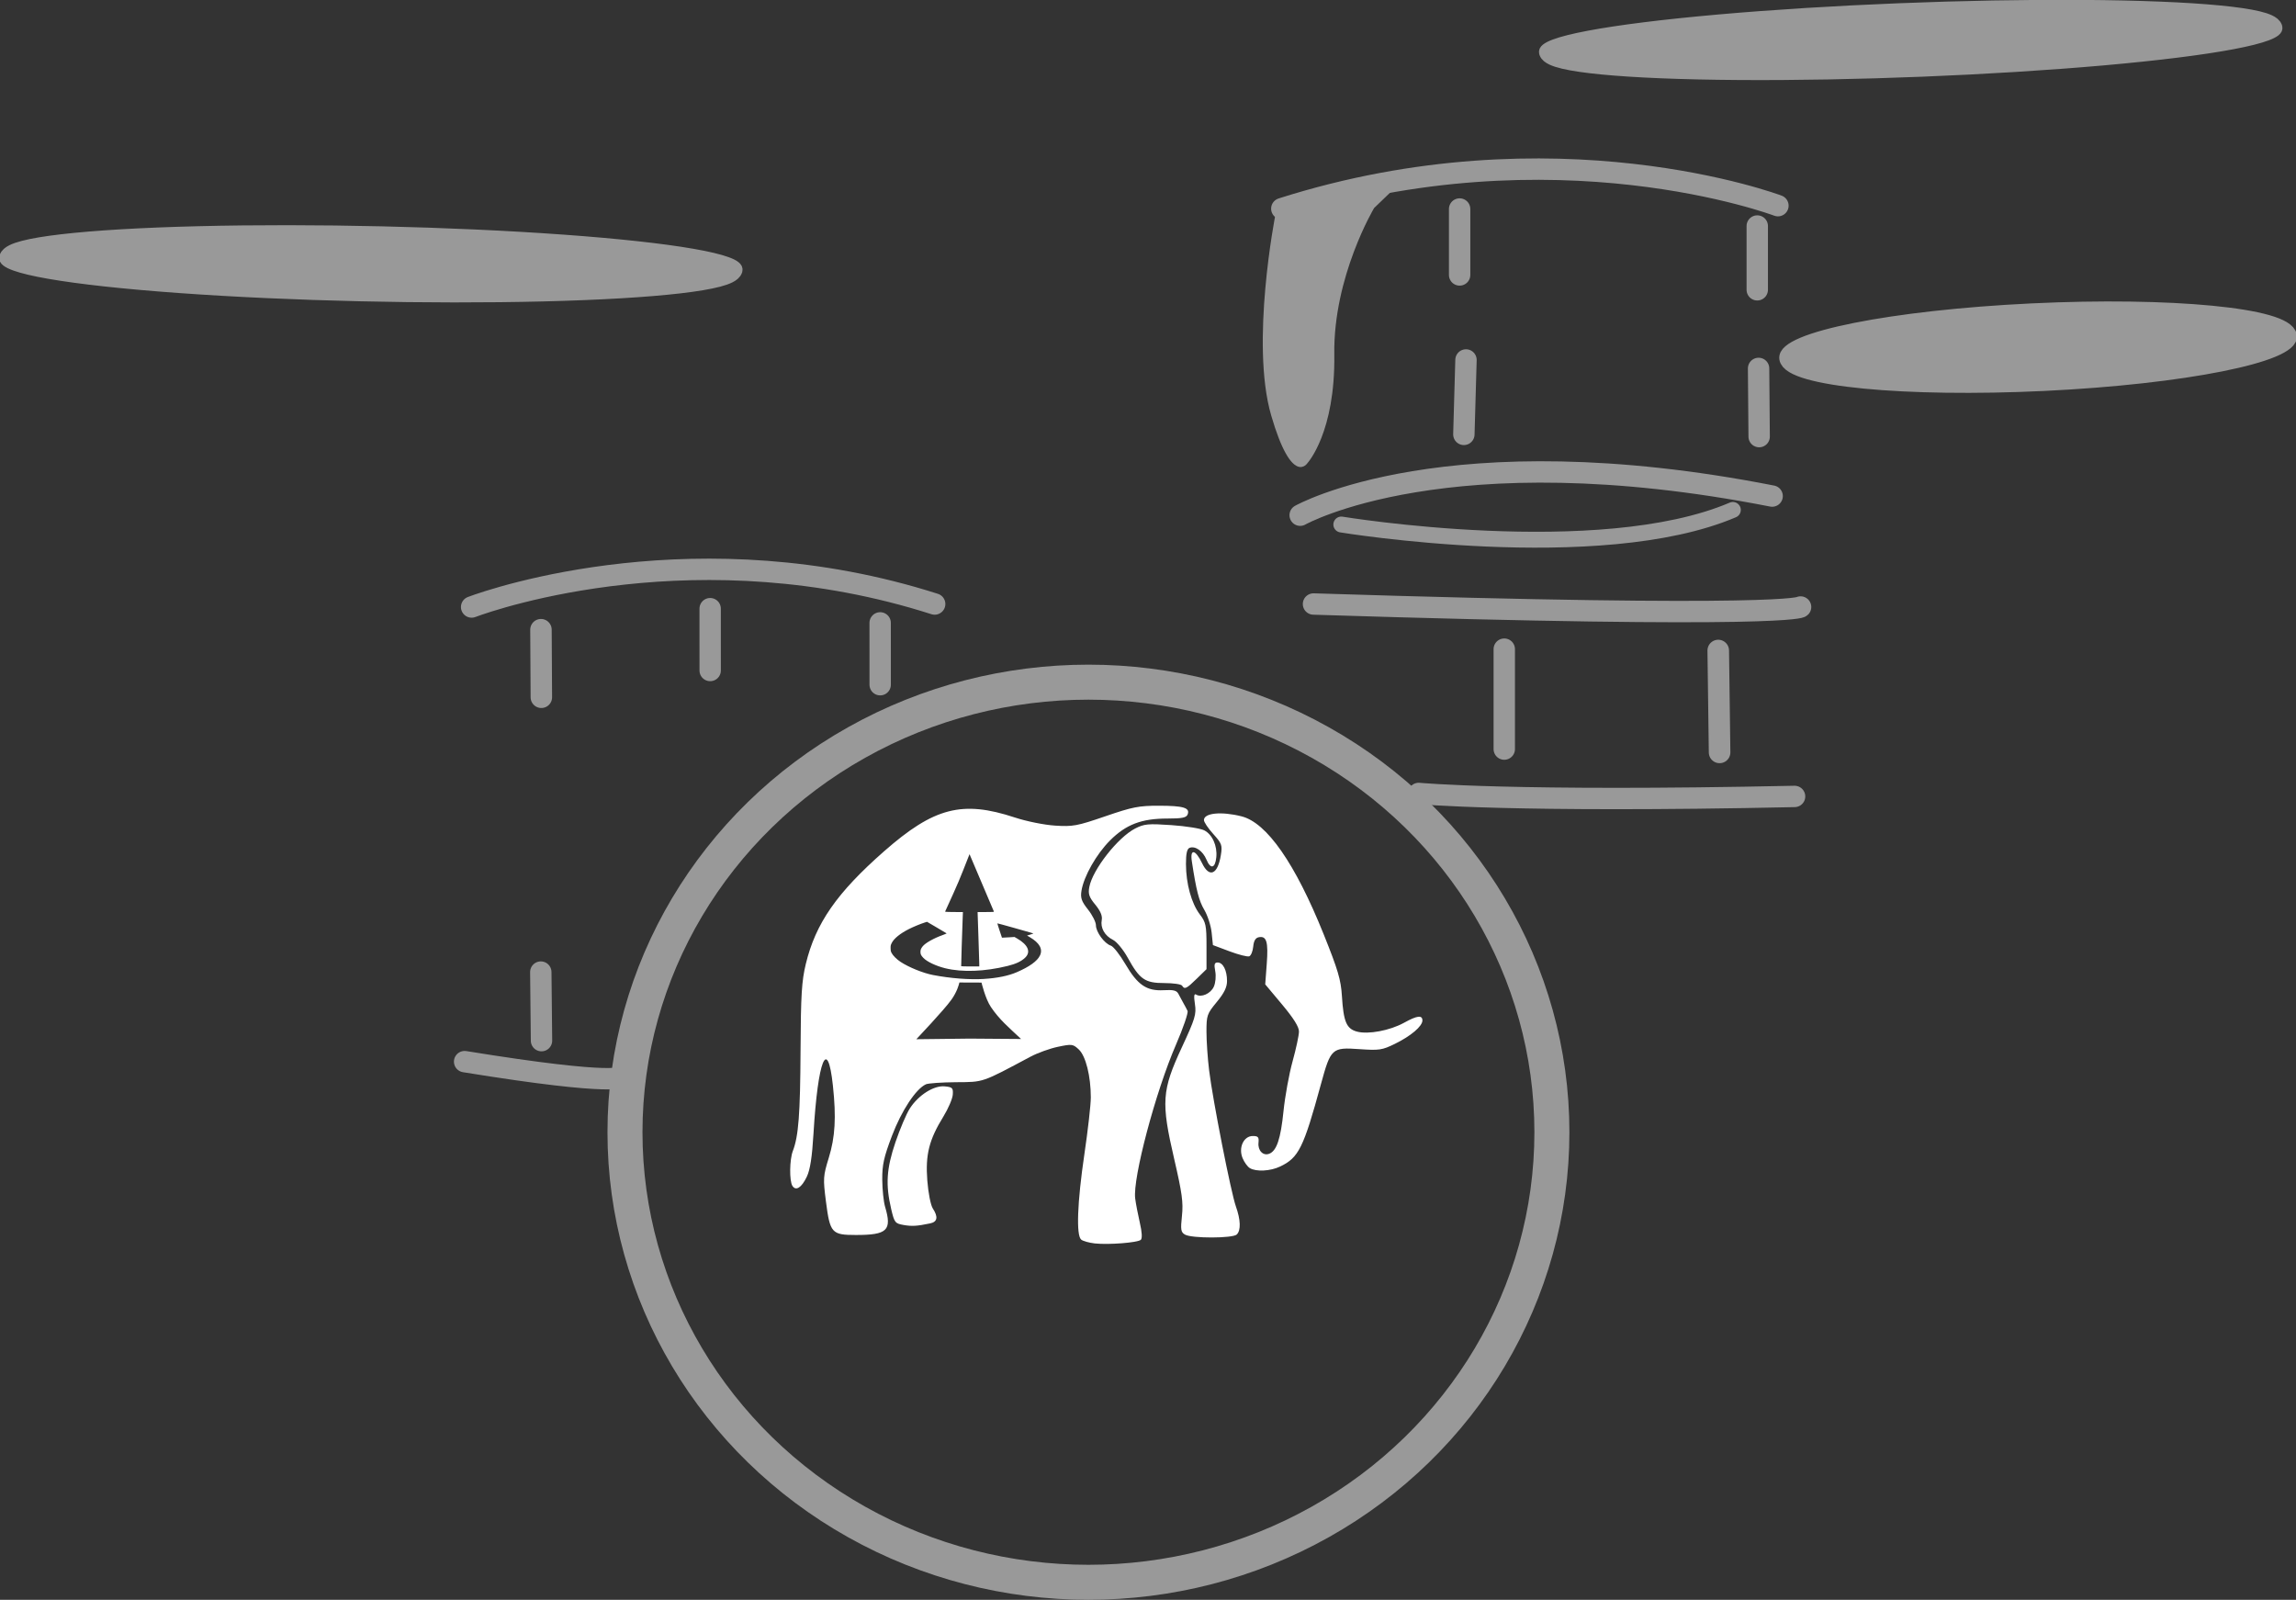 <?xml version="1.0" encoding="UTF-8" standalone="no"?>
<!-- Created with Inkscape (http://www.inkscape.org/) -->

<svg
   width="71.432mm"
   height="49.768mm"
   viewBox="0 0 71.432 49.768"
   version="1.1"
   id="svg5"
   xml:space="preserve"
   inkscape:version="1.2 (dc2aedaf03, 2022-05-15)"
   sodipodi:docname="silueta.svg.2023_06_13_20_03_10.0.svg"
   xmlns:inkscape="http://www.inkscape.org/namespaces/inkscape"
   xmlns:sodipodi="http://sodipodi.sourceforge.net/DTD/sodipodi-0.dtd"
   xmlns="http://www.w3.org/2000/svg"
   xmlns:svg="http://www.w3.org/2000/svg"><rect x="0" y="0" width="71.432" height="49.768" fill="#333333" stroke="none"/><sodipodi:namedview
     id="namedview7"
     pagecolor="#ffffff"
     bordercolor="#666666"
     borderopacity="1.0"
     inkscape:showpageshadow="2"
     inkscape:pageopacity="0.0"
     inkscape:pagecheckerboard="0"
     inkscape:deskcolor="#d1d1d1"
     inkscape:document-units="mm"
     showgrid="false"
     inkscape:zoom="2"
     inkscape:cx="163"
     inkscape:cy="512.25"
     inkscape:window-width="2400"
     inkscape:window-height="1271"
     inkscape:window-x="2391"
     inkscape:window-y="-9"
     inkscape:window-maximized="1"
     inkscape:current-layer="layer2" /><defs
     id="defs2"><inkscape:path-effect
       effect="powerclip"
       id="path-effect9427-6"
       is_visible="true"
       lpeversion="1"
       inverse="true"
       flatten="false"
       hide_clip="false"
       message="Utilice la regla de relleno parimpar en el diálogo &lt;b&gt;Relleno y borde&lt;/b&gt; si el resultado no está aplanada después de convertir el recorte en trayectos." /><clipPath
       clipPathUnits="userSpaceOnUse"
       id="clipath_lpe_path-effect9427-6"><path
         style="display:none;fill:#007ebb;fill-opacity:1;stroke-width:0.022"
         d="m 112.2,101.983 c -0.37,-0.548 -0.625,-1.629 -0.625,-1.629 l -0.734,-0.003 -0.745,-0.003 -0.026,0.094 c -0.009,0.033 -0.122,0.511 -0.499,1.043 -0.518,0.73 -2.356,2.649 -2.356,2.659 0,0.01 3.098,-0.045 3.562,-0.042 l 3.445,0.026 c -0.823,-0.774 -1.447,-1.291 -2.022,-2.144 z m -0.446,-1.874 c 0.874,-0.054 1.613,-0.206 2.171,-0.445 0.858,-0.368 1.385,-0.748 1.563,-1.127 0.2,-0.426 -0.032,-0.84 -0.684,-1.222 l -0.183,-0.107 0.202,-0.06 c 0.111,-0.033 0.207,-0.065 0.213,-0.071 0.015,-0.015 -0.006,-0.021 -1.263,-0.376 -0.62,-0.175 -1.132,-0.314 -1.137,-0.309 -0.005,0.005 0.061,0.222 0.148,0.482 l 0.158,0.473 0.07,-9.2e-5 c 0.038,-4.5e-5 0.227,-0.01 0.419,-0.022 l 0.35,-0.022 0.177,0.102 c 0.734,0.426 0.933,0.896 0.54,1.279 -0.256,0.249 -0.613,0.418 -1.176,0.557 -1.537,0.379 -3.034,0.434 -4.172,0.155 -0.621,-0.153 -1.225,-0.439 -1.468,-0.695 -0.154,-0.162 -0.192,-0.242 -0.192,-0.4 0,-0.142 0.033,-0.224 0.148,-0.371 0.174,-0.221 0.736,-0.539 1.325,-0.75 0.16,-0.057 0.284,-0.111 0.274,-0.12 -0.009,-0.009 -0.308,-0.186 -0.663,-0.394 l -0.646,-0.378 -0.155,0.049 c -0.286,0.091 -0.767,0.289 -1.054,0.435 -0.593,0.301 -1.005,0.635 -1.153,0.936 -0.068,0.138 -0.075,0.171 -0.075,0.34 0,0.162 0.008,0.204 0.064,0.318 0.086,0.176 0.343,0.432 0.605,0.604 0.556,0.365 1.51,0.751 2.167,0.877 1.178,0.226 2.445,0.324 3.426,0.263 z m -0.329,-1.014 c -9e-5,-0.1 -0.025,-0.892 -0.055,-1.76 -0.03,-0.869 -0.055,-1.606 -0.055,-1.64 l -1.4e-4,-0.06 h 0.551 c 0.432,0 0.548,-0.006 0.54,-0.027 -0.059,-0.147 -1.619,-3.818 -1.633,-3.844 -0.715,1.817 -0.693,1.785 -1.635,3.844 -0.008,0.021 0.426,0.027 0.762,0.027 h 0.431 l -0.014,0.345 c -0.036,0.897 -0.111,3.264 -0.103,3.279 0.005,0.009 0.279,0.016 0.61,0.016 h 0.602 z"
         id="path669"
         sodipodi:nodetypes="scccsssscsscsscssssscsccsssssssssscssssssssscsscscccscssscc" /><path
         id="lpe_path-effect9427-6"
         style="fill:#007ebb;fill-opacity:1;stroke-width:0.022"
         class="powerclip"
         d="M 93.775,83.523 H 146.072 V 122.836 H 93.775 Z m 18.425,18.46 c -0.37,-0.548 -0.625,-1.629 -0.625,-1.629 l -0.734,-0.003 -0.745,-0.003 -0.026,0.094 c -0.009,0.033 -0.122,0.511 -0.499,1.043 -0.518,0.73 -2.356,2.649 -2.356,2.659 0,0.01 3.098,-0.045 3.562,-0.042 l 3.445,0.026 c -0.823,-0.774 -1.447,-1.291 -2.022,-2.144 z m -0.446,-1.874 c 0.874,-0.054 1.613,-0.206 2.171,-0.445 0.858,-0.368 1.385,-0.748 1.563,-1.127 0.2,-0.426 -0.032,-0.84 -0.684,-1.222 l -0.183,-0.107 0.202,-0.06 c 0.111,-0.033 0.207,-0.065 0.213,-0.071 0.015,-0.015 -0.006,-0.021 -1.263,-0.376 -0.62,-0.175 -1.132,-0.314 -1.137,-0.309 -0.005,0.005 0.061,0.222 0.148,0.482 l 0.158,0.473 0.07,-9.2e-5 c 0.038,-4.5e-5 0.227,-0.01 0.419,-0.022 l 0.35,-0.022 0.177,0.102 c 0.734,0.426 0.933,0.896 0.54,1.279 -0.256,0.249 -0.613,0.418 -1.176,0.557 -1.537,0.379 -3.034,0.434 -4.172,0.155 -0.621,-0.153 -1.225,-0.439 -1.468,-0.695 -0.154,-0.162 -0.192,-0.242 -0.192,-0.4 0,-0.142 0.033,-0.224 0.148,-0.371 0.174,-0.221 0.736,-0.539 1.325,-0.75 0.16,-0.057 0.284,-0.111 0.274,-0.12 -0.009,-0.009 -0.308,-0.186 -0.663,-0.394 l -0.646,-0.378 -0.155,0.049 c -0.286,0.091 -0.767,0.289 -1.054,0.435 -0.593,0.301 -1.005,0.635 -1.153,0.936 -0.068,0.138 -0.075,0.171 -0.075,0.34 0,0.162 0.008,0.204 0.064,0.318 0.086,0.176 0.343,0.432 0.605,0.604 0.556,0.365 1.51,0.751 2.167,0.877 1.178,0.226 2.445,0.324 3.426,0.263 z m -0.329,-1.014 c -9e-5,-0.1 -0.025,-0.892 -0.055,-1.76 -0.03,-0.869 -0.055,-1.606 -0.055,-1.64 l -1.4e-4,-0.06 h 0.551 c 0.432,0 0.548,-0.006 0.54,-0.027 -0.059,-0.147 -1.619,-3.818 -1.633,-3.844 -0.715,1.817 -0.693,1.785 -1.635,3.844 -0.008,0.021 0.426,0.027 0.762,0.027 h 0.431 l -0.014,0.345 c -0.036,0.897 -0.111,3.264 -0.103,3.279 0.005,0.009 0.279,0.016 0.61,0.016 h 0.602 z" /></clipPath></defs><g
     inkscape:groupmode="layer"
     id="layer4"
     inkscape:label="Metal"
     style="display:inline"
     transform="translate(-18.442,-97.299)"><ellipse
       style="fill:#999999;fill-rule:evenodd;stroke:#999999;stroke-width:0.425"
       id="path489-7-1"
       transform="matrix(0.999,-0.048,0.15,0.989,0,0)"
       clip-path="none"
       cx="65.046"
       cy="112.458"
       rx="7.844"
       ry="1.164" /><path
       style="fill:none;stroke:#999999;stroke-width:0.665;stroke-linecap:round;stroke-linejoin:miter;stroke-dasharray:none;stroke-opacity:1"
       d="m 73.756,103.697 c 0,0 -6.922,-2.619 -15.435,0.093"
       id="path535" /><path
       style="fill:none;stroke:#999999;stroke-width:0.665;stroke-linecap:round;stroke-linejoin:miter;stroke-dasharray:none;stroke-opacity:1"
       d="m 33.115,116.182 c 0.748,-0.281 7.094,-2.433 14.406,-0.093"
       id="path537"
       sodipodi:nodetypes="cc" /><ellipse
       style="fill:none;fill-rule:evenodd;stroke:#999999;stroke-width:1.089;stroke-dasharray:none"
       id="path591"
       cx="52.305"
       cy="132.521"
       rx="14.419"
       ry="14.001" /><path
       style="fill:none;stroke:#999999;stroke-width:0.665;stroke-linecap:round;stroke-linejoin:miter;stroke-dasharray:none;stroke-opacity:1"
       d="m 59.307,116.089 c 14.78,0.468 15.154,0.093 15.154,0.093 v 0"
       id="path1271" /><path
       style="fill:none;stroke:#999999;stroke-width:0.665;stroke-linecap:round;stroke-linejoin:miter;stroke-dasharray:none;stroke-opacity:1"
       d="m 62.581,121.982 c 0,0 2.9,0.281 11.693,0.093"
       id="path1273" /><path
       style="fill:none;stroke:#999999;stroke-width:0.665;stroke-linecap:round;stroke-linejoin:miter;stroke-dasharray:none;stroke-opacity:1"
       d="m 32.897,130.325 c 4.895,0.794 4.895,0.463 4.895,0.463"
       id="path1424" /><path
       style="fill:none;stroke:#999999;stroke-width:0.665;stroke-linecap:round;stroke-linejoin:miter;stroke-dasharray:none;stroke-opacity:1"
       d="m 58.892,113.326 c 0,0 4.564,-2.58 14.684,-0.595"
       id="path1426" /><path
       style="fill:none;stroke:#999999;stroke-width:0.494;stroke-linecap:round;stroke-linejoin:miter;stroke-dasharray:none;stroke-opacity:1"
       d="m 60.172,113.616 c 0,0 8.021,1.322 12.182,-0.454"
       id="path1426-5"
       sodipodi:nodetypes="cc" /><path
       style="fill:none;stroke:#999999;stroke-width:0.665;stroke-linecap:round;stroke-linejoin:miter;stroke-dasharray:none;stroke-opacity:1"
       d="m 63.853,103.801 c 0,2.051 0,2.051 0,2.051"
       id="path1428" /><path
       style="fill:none;stroke:#999999;stroke-width:0.665;stroke-linecap:round;stroke-linejoin:miter;stroke-dasharray:none;stroke-opacity:1"
       d="m 64.051,108.497 -0.066,2.315"
       id="path1430" /><path
       style="fill:none;stroke:#999999;stroke-width:0.665;stroke-linecap:round;stroke-linejoin:miter;stroke-dasharray:none;stroke-opacity:1"
       d="m 73.113,104.33 v 1.984"
       id="path1432" /><path
       style="fill:none;stroke:#999999;stroke-width:0.665;stroke-linecap:round;stroke-linejoin:miter;stroke-dasharray:none;stroke-opacity:1"
       d="m 73.154,108.76 0.018,2.121"
       id="path1434" /><path
       style="fill:none;stroke:#999999;stroke-width:0.665;stroke-linecap:round;stroke-linejoin:miter;stroke-dasharray:none;stroke-opacity:1"
       d="m 40.536,116.234 6.04e-4,1.923"
       id="path1436" /><path
       style="fill:none;stroke:#999999;stroke-width:0.665;stroke-linecap:round;stroke-linejoin:miter;stroke-dasharray:none;stroke-opacity:1"
       d="m 45.825,116.676 6.04e-4,1.923"
       id="path1436-4" /><path
       style="fill:none;stroke:#999999;stroke-width:0.668;stroke-linecap:round;stroke-linejoin:miter;stroke-dasharray:none;stroke-opacity:1"
       d="m 35.272,116.888 0.012,2.102"
       id="path1438" /><path
       style="fill:none;stroke:#999999;stroke-width:0.665;stroke-linecap:round;stroke-linejoin:miter;stroke-dasharray:none;stroke-opacity:1"
       d="m 35.267,127.539 0.022,2.133"
       id="path1440" /><path
       style="fill:none;stroke:#999999;stroke-width:0.665;stroke-linecap:round;stroke-linejoin:miter;stroke-dasharray:none;stroke-opacity:1"
       d="m 65.242,117.493 v 3.109"
       id="path1442" /><path
       style="fill:none;stroke:#999999;stroke-width:0.671;stroke-linecap:round;stroke-linejoin:miter;stroke-dasharray:none;stroke-opacity:1"
       d="m 71.899,117.536 0.042,3.169"
       id="path1444" /><path
       style="fill:#999999;stroke-width:1.108"
       d="m 61.193,103.77 c 0,0 -1.274,2.13 -1.239,4.556 0.035,2.425 -0.83,3.373 -0.83,3.373 0,0 -0.479,0.775 -1.134,-1.478 -0.655,-2.253 0.129,-6.229 0.129,-6.229 l 3.976,-1.091 z"
       id="path1988" /><ellipse
       style="display:inline;fill:#999999;fill-rule:evenodd;stroke:#999999;stroke-width:0.469"
       id="path489-0-9-3"
       transform="matrix(1,0.023,-0.28,0.96,0,0)"
       clip-path="none"
       ry="0.98"
       rx="11.317"
       cy="108.456"
       cx="60.348" /><ellipse
       style="fill:#999999;fill-rule:evenodd;stroke:#999999;stroke-width:0.466"
       id="path489-7-9"
       transform="matrix(0.999,-0.04,0.302,0.953,0,0)"
       clip-path="none"
       cx="46.121"
       cy="105.338"
       rx="11.33"
       ry="0.966" /></g><path
     style="fill:#ffffff;fill-opacity:1;stroke-width:0.172"
     d="m 119.148,117.804 c -0.377,-0.042 -0.783,-0.156 -0.903,-0.254 -0.345,-0.286 -0.262,-2.493 0.213,-5.715 0.236,-1.601 0.43,-3.31 0.43,-3.798 0,-1.421 -0.337,-2.769 -0.801,-3.205 -0.39,-0.367 -0.467,-0.377 -1.397,-0.182 -0.541,0.113 -1.371,0.412 -1.844,0.665 -3.276,1.749 -3.108,1.692 -4.977,1.704 -0.951,0.007 -1.858,0.07 -2.014,0.14 -0.672,0.307 -1.629,1.758 -2.269,3.44 -0.546,1.437 -0.66,1.948 -0.652,2.943 0.005,0.662 0.09,1.474 0.188,1.805 0.472,1.586 0.155,1.893 -1.955,1.893 -1.615,0 -1.729,-0.127 -2,-2.236 -0.198,-1.545 -0.188,-1.703 0.188,-2.924 0.429,-1.39 0.505,-2.705 0.278,-4.823 -0.357,-3.342 -1.004,-1.753 -1.299,3.19 -0.095,1.589 -0.224,2.427 -0.448,2.896 -0.35,0.734 -0.732,0.976 -0.963,0.611 -0.212,-0.335 -0.194,-1.754 0.029,-2.335 0.381,-0.991 0.493,-2.454 0.515,-6.744 0.019,-3.691 0.076,-4.622 0.351,-5.762 0.657,-2.721 2.073,-4.761 5.229,-7.534 3.349,-2.943 5.239,-3.432 8.766,-2.266 0.77,0.254 1.951,0.492 2.681,0.54 1.197,0.078 1.475,0.024 3.365,-0.624 1.817,-0.625 2.24,-0.708 3.596,-0.706 1.635,0.002 2.081,0.139 1.911,0.582 -0.084,0.218 -0.368,0.275 -1.358,0.275 -1.724,-0.002 -2.765,0.396 -3.832,1.463 -0.913,0.913 -1.756,2.397 -1.913,3.368 -0.078,0.48 0.002,0.709 0.436,1.256 0.292,0.368 0.531,0.841 0.531,1.052 0,0.452 0.569,1.228 1.001,1.365 0.167,0.053 0.603,0.608 0.969,1.233 0.819,1.4 1.423,1.811 2.565,1.747 0.656,-0.038 0.87,0.016 0.989,0.254 0.083,0.165 0.23,0.436 0.325,0.602 0.095,0.165 0.222,0.403 0.281,0.528 0.059,0.125 -0.288,1.139 -0.771,2.253 -1.37,3.157 -2.905,8.943 -2.732,10.294 0.045,0.352 0.185,1.084 0.311,1.627 0.145,0.625 0.169,1.044 0.065,1.142 -0.202,0.189 -2.155,0.342 -3.086,0.241 z m 6.042,-0.588 c -0.278,-0.162 -0.304,-0.323 -0.204,-1.258 0.096,-0.895 0.009,-1.524 -0.518,-3.797 -0.884,-3.808 -0.832,-4.584 0.509,-7.471 0.891,-1.919 0.98,-2.21 0.877,-2.893 -0.082,-0.546 -0.059,-0.725 0.081,-0.639 0.347,0.214 0.971,-0.064 1.182,-0.527 0.117,-0.257 0.159,-0.704 0.096,-1.036 -0.087,-0.463 -0.054,-0.584 0.162,-0.584 0.359,0 0.627,0.53 0.627,1.239 0,0.415 -0.189,0.803 -0.688,1.406 -0.651,0.787 -0.688,0.895 -0.688,1.979 0,0.631 0.08,1.802 0.179,2.604 0.245,1.99 1.46,8.163 1.789,9.089 0.32,0.9 0.343,1.597 0.061,1.879 -0.261,0.261 -3.021,0.269 -3.466,0.007 z m -18.843,-0.648 c -0.551,-0.095 -0.604,-0.164 -0.812,-1.048 -0.387,-1.647 -0.321,-2.708 0.281,-4.484 0.302,-0.891 0.736,-1.91 0.965,-2.264 0.579,-0.895 1.606,-1.545 2.332,-1.475 0.518,0.05 0.572,0.105 0.539,0.557 -0.021,0.276 -0.303,0.934 -0.628,1.462 -0.959,1.557 -1.209,2.548 -1.076,4.277 0.064,0.834 0.226,1.654 0.368,1.872 0.371,0.566 0.312,0.897 -0.176,0.999 -0.891,0.185 -1.22,0.204 -1.793,0.105 z m 23.183,-3.8 c -0.153,-0.09 -0.373,-0.391 -0.488,-0.67 -0.29,-0.699 0.071,-1.479 0.683,-1.479 0.358,0 0.42,0.073 0.382,0.45 -0.053,0.524 0.308,0.894 0.718,0.736 0.497,-0.191 0.767,-0.995 0.955,-2.848 0.101,-0.989 0.374,-2.49 0.608,-3.335 0.234,-0.846 0.426,-1.742 0.427,-1.993 0.002,-0.311 -0.356,-0.883 -1.128,-1.806 l -1.13,-1.35 0.103,-1.376 c 0.11,-1.469 -0.012,-1.876 -0.528,-1.778 -0.224,0.042 -0.34,0.235 -0.378,0.629 -0.03,0.312 -0.15,0.604 -0.266,0.649 -0.116,0.045 -0.711,-0.106 -1.321,-0.335 l -1.109,-0.416 -0.086,-0.836 c -0.048,-0.46 -0.267,-1.142 -0.488,-1.515 -0.364,-0.617 -0.54,-1.301 -0.837,-3.256 -0.131,-0.86 0.245,-0.793 0.682,0.121 0.485,1.015 1.05,0.775 1.26,-0.535 0.106,-0.661 0.064,-0.778 -0.508,-1.411 -0.343,-0.379 -0.624,-0.798 -0.624,-0.929 0,-0.478 1.159,-0.594 2.516,-0.252 1.693,0.426 3.589,3.149 5.494,7.887 0.959,2.385 1.153,3.043 1.221,4.127 0.107,1.725 0.303,2.193 1,2.385 0.75,0.207 2.214,-0.067 3.161,-0.592 0.87,-0.482 1.225,-0.526 1.225,-0.151 0,0.386 -0.77,1.04 -1.84,1.564 -0.856,0.419 -1.049,0.447 -2.384,0.353 -1.827,-0.129 -1.91,-0.053 -2.562,2.333 -1.17,4.284 -1.49,4.931 -2.736,5.522 -0.652,0.31 -1.59,0.359 -2.021,0.107 z m -4.537,-12.209 c -0.059,-0.095 -0.593,-0.172 -1.188,-0.172 -1.295,0 -1.649,-0.245 -2.444,-1.691 -0.295,-0.536 -0.739,-1.075 -0.987,-1.198 -0.557,-0.276 -0.855,-0.804 -0.754,-1.335 0.052,-0.271 -0.089,-0.604 -0.431,-1.019 -0.416,-0.505 -0.489,-0.719 -0.402,-1.182 0.219,-1.166 1.913,-3.326 3.074,-3.918 0.599,-0.306 0.868,-0.331 2.419,-0.224 0.96,0.066 1.947,0.223 2.194,0.348 0.544,0.276 0.885,1.035 0.81,1.801 -0.073,0.746 -0.384,0.823 -0.657,0.163 -0.241,-0.581 -0.751,-0.938 -1.131,-0.792 -0.173,0.066 -0.244,0.386 -0.242,1.088 0.002,1.305 0.367,2.631 0.925,3.361 0.407,0.533 0.449,0.734 0.449,2.128 v 1.54 l -0.652,0.637 c -0.695,0.679 -0.814,0.735 -0.982,0.465 z"
     id="path21-9-2-3-6-2-2"
     sodipodi:nodetypes="ssssssscsscssssssssscssssscscsscssssssssssssscssssssssssssssccsssssssssssssscssscscssssscssssssssssssssssssssssssssssssscsscss"
     clip-path="url(#clipath_lpe_path-effect9427-6)"
     inkscape:path-effect="#path-effect9427-6"
     inkscape:original-d="m 119.14812,117.80417 c -0.37715,-0.0422 -0.78342,-0.15556 -0.90285,-0.25448 -0.34459,-0.2858 -0.26222,-2.49346 0.21316,-5.71467 0.23624,-1.60111 0.42957,-3.31007 0.42957,-3.79764 0,-1.42078 -0.3368,-2.76897 -0.80052,-3.20463 -0.39029,-0.36684 -0.46679,-0.37654 -1.3969,-0.18237 -0.54121,0.11334 -1.37097,0.41201 -1.84387,0.66458 -3.27567,1.74888 -3.10841,1.69159 -4.97689,1.70397 -0.95145,0.007 -1.85763,0.0697 -2.01367,0.14039 -0.67202,0.30656 -1.62935,1.75762 -2.26918,3.44004 -0.54639,1.43673 -0.65961,1.94797 -0.65168,2.94261 0.005,0.66209 0.09,1.47414 0.1882,1.8046 0.47197,1.586 0.15508,1.89279 -1.9554,1.89279 -1.61512,0 -1.72867,-0.12734 -1.99956,-2.2356 -0.19846,-1.54544 -0.18821,-1.70349 0.1882,-2.92352 0.42877,-1.38956 0.50461,-2.70456 0.27812,-4.82346 -0.35725,-3.34241 -1.00443,-1.75316 -1.299,3.18971 -0.0947,1.58855 -0.22435,2.42687 -0.447975,2.89635 -0.349535,0.73368 -0.731929,0.97628 -0.963179,0.61114 -0.212222,-0.33512 -0.194495,-1.7542 0.0287,-2.33548 0.380972,-0.9909 0.492633,-2.45394 0.514741,-6.74368 0.01866,-3.69064 0.07579,-4.62243 0.351285,-5.762289 0.657488,-2.720579 2.073328,-4.760699 5.228728,-7.534265 3.34866,-2.943366 5.23901,-3.431893 8.76645,-2.265587 0.76952,0.254475 1.95087,0.492234 2.68085,0.539693 1.19715,0.07766 1.47533,0.02378 3.36451,-0.623623 1.81746,-0.625145 2.24006,-0.708025 3.59608,-0.705717 1.63498,0.002 2.08109,0.138523 1.91099,0.581901 -0.0835,0.21782 -0.36779,0.275238 -1.35782,0.274562 -1.72445,-0.0016 -2.76517,0.395942 -3.8318,1.462598 -0.91265,0.912524 -1.75572,2.396673 -1.91328,3.368156 -0.0777,0.479619 0.002,0.709473 0.43615,1.255673 0.29226,0.367697 0.53137,0.840882 0.53137,1.051613 0,0.452102 0.56896,1.228362 1.00074,1.365421 0.16722,0.0527 0.60318,0.608027 0.9689,1.233233 0.81906,1.400201 1.42265,1.811321 2.56487,1.747121 0.65576,-0.038 0.86996,0.0163 0.98881,0.25415 0.0833,0.16535 0.22971,0.43633 0.32474,0.60187 0.0954,0.16534 0.22179,0.40312 0.28095,0.52791 0.0595,0.12477 -0.28762,1.13879 -0.77101,2.25319 -1.36962,3.1574 -2.90477,8.94276 -2.73162,10.29425 0.045,0.35166 0.18494,1.0838 0.31075,1.62714 0.14483,0.62541 0.16861,1.04429 0.0646,1.14155 -0.2022,0.18914 -2.15456,0.3415 -3.08561,0.24056 z m 6.0417,-0.58839 c -0.27812,-0.16162 -0.30429,-0.32253 -0.20406,-1.25764 0.0956,-0.89475 0.009,-1.52351 -0.5181,-3.79702 -0.88447,-3.80758 -0.83155,-4.58384 0.50931,-7.47088 0.89107,-1.91855 0.97956,-2.21044 0.87717,-2.89314 -0.0819,-0.54599 -0.059,-0.72544 0.0812,-0.63876 0.34713,0.21432 0.97101,-0.0637 1.18228,-0.5275 0.11707,-0.2572 0.15882,-0.703774 0.0963,-1.035915 -0.0868,-0.463414 -0.0536,-0.584052 0.16161,-0.584052 0.35884,0 0.62708,0.529853 0.62708,1.238627 0,0.41537 -0.18936,0.80252 -0.68788,1.40577 -0.65051,0.78722 -0.68787,0.89475 -0.68787,1.97904 0,0.6306 0.0804,1.80231 0.1791,2.60376 0.24464,1.99033 1.45959,8.16316 1.78877,9.08854 0.32024,0.90038 0.34303,1.59693 0.0613,1.87867 -0.26087,0.26094 -3.02079,0.26945 -3.46603,0.007 z m -18.84324,-0.64802 c -0.55103,-0.0954 -0.60399,-0.16371 -0.8119,-1.0478 -0.38736,-1.64734 -0.32094,-2.70842 0.2806,-4.48418 0.30201,-0.8914 0.73643,-1.91029 0.96537,-2.26416 0.57916,-0.89515 1.606,-1.54487 2.33177,-1.47529 0.51822,0.0497 0.57156,0.10472 0.53884,0.55677 -0.021,0.27593 -0.30262,0.93373 -0.62804,1.46176 -0.95938,1.55656 -1.20879,2.54815 -1.07591,4.27718 0.0641,0.83389 0.22551,1.65383 0.36828,1.87182 0.37062,0.56567 0.31229,0.89734 -0.17584,0.99867 -0.89123,0.18471 -1.22029,0.20406 -1.79329,0.10541 z m 23.18309,-3.80046 c -0.15322,-0.0896 -0.37295,-0.39089 -0.48846,-0.6698 -0.28957,-0.6991 0.0707,-1.47869 0.68319,-1.47869 0.35812,0 0.42013,0.0732 0.38176,0.44953 -0.0534,0.52379 0.30763,0.89399 0.71829,0.73643 0.49709,-0.191 0.76693,-0.99525 0.95544,-2.84838 0.10075,-0.98881 0.37423,-2.48963 0.60812,-3.33513 0.23391,-0.84553 0.42621,-1.7422 0.42738,-1.99267 0.002,-0.31098 -0.35565,-0.88284 -1.12796,-1.80564 l -1.13012,-1.35032 0.10261,-1.375749 c 0.10961,-1.468708 -0.0116,-1.876262 -0.52843,-1.778223 -0.22388,0.04221 -0.34011,0.235422 -0.37799,0.628662 -0.0299,0.311988 -0.14995,0.603922 -0.26634,0.648602 -0.11638,0.04501 -0.71097,-0.105874 -1.32114,-0.335121 l -1.10938,-0.416234 -0.0865,-0.835892 c -0.0478,-0.459725 -0.26709,-1.141566 -0.48757,-1.515233 -0.36397,-0.616866 -0.53995,-1.301241 -0.83727,-3.255521 -0.13083,-0.85996 0.24499,-0.793144 0.68207,0.12104 0.48501,1.014765 1.05012,0.774722 1.25957,-0.534962 0.10564,-0.660943 0.0637,-0.777592 -0.50838,-1.410756 -0.34298,-0.379481 -0.62358,-0.797769 -0.62358,-0.929248 0,-0.477847 1.15882,-0.594008 2.51619,-0.25245 1.69311,0.426333 3.58941,3.14859 5.49408,7.886972 0.95866,2.384922 1.15336,3.043233 1.2206,4.127253 0.10704,1.72538 0.30303,2.19283 1.0001,2.38532 0.74993,0.20686 2.21376,-0.0669 3.16134,-0.59247 0.87049,-0.48247 1.2251,-0.52612 1.2251,-0.15112 0,0.38582 -0.76999,1.04035 -1.83956,1.56365 -0.85572,0.41875 -1.04874,0.44723 -2.38431,0.35287 -1.82748,-0.1292 -1.91011,-0.0534 -2.56153,2.33254 -1.16951,4.28395 -1.49024,4.93139 -2.73593,5.5225 -0.65199,0.30962 -1.58996,0.35924 -2.02106,0.10728 z m -4.53677,-12.20871 c -0.0585,-0.0947 -0.59289,-0.17187 -1.18762,-0.17187 -1.29453,0 -1.64871,-0.24496 -2.44404,-1.690771 -0.29494,-0.536151 -0.73928,-1.075402 -0.98746,-1.198419 -0.5573,-0.275935 -0.85525,-0.803992 -0.75373,-1.33501 0.0518,-0.271179 -0.0893,-0.603783 -0.43149,-1.019082 -0.416,-0.504617 -0.48914,-0.719407 -0.4024,-1.181743 0.21875,-1.166261 1.91323,-3.325786 3.07424,-3.918117 0.5993,-0.305526 0.86847,-0.330689 2.4193,-0.223876 0.95975,0.06623 1.9469,0.222945 2.19371,0.348274 0.54387,0.275907 0.88545,1.035405 0.8105,1.801173 -0.073,0.745688 -0.38394,0.822599 -0.65738,0.162546 -0.24076,-0.581347 -0.75058,-0.938457 -1.13118,-0.792398 -0.17281,0.06623 -0.24389,0.385819 -0.24247,1.088038 0.002,1.305186 0.36726,2.630676 0.92461,3.361371 0.40686,0.53342 0.44911,0.73356 0.44911,2.128392 v 1.539603 l -0.65215,0.636759 c -0.69538,0.67906 -0.81436,0.7354 -0.98157,0.46486 z"
     transform="matrix(0.465,0,0,0.465,-21.346,-16.098)" /></svg>
